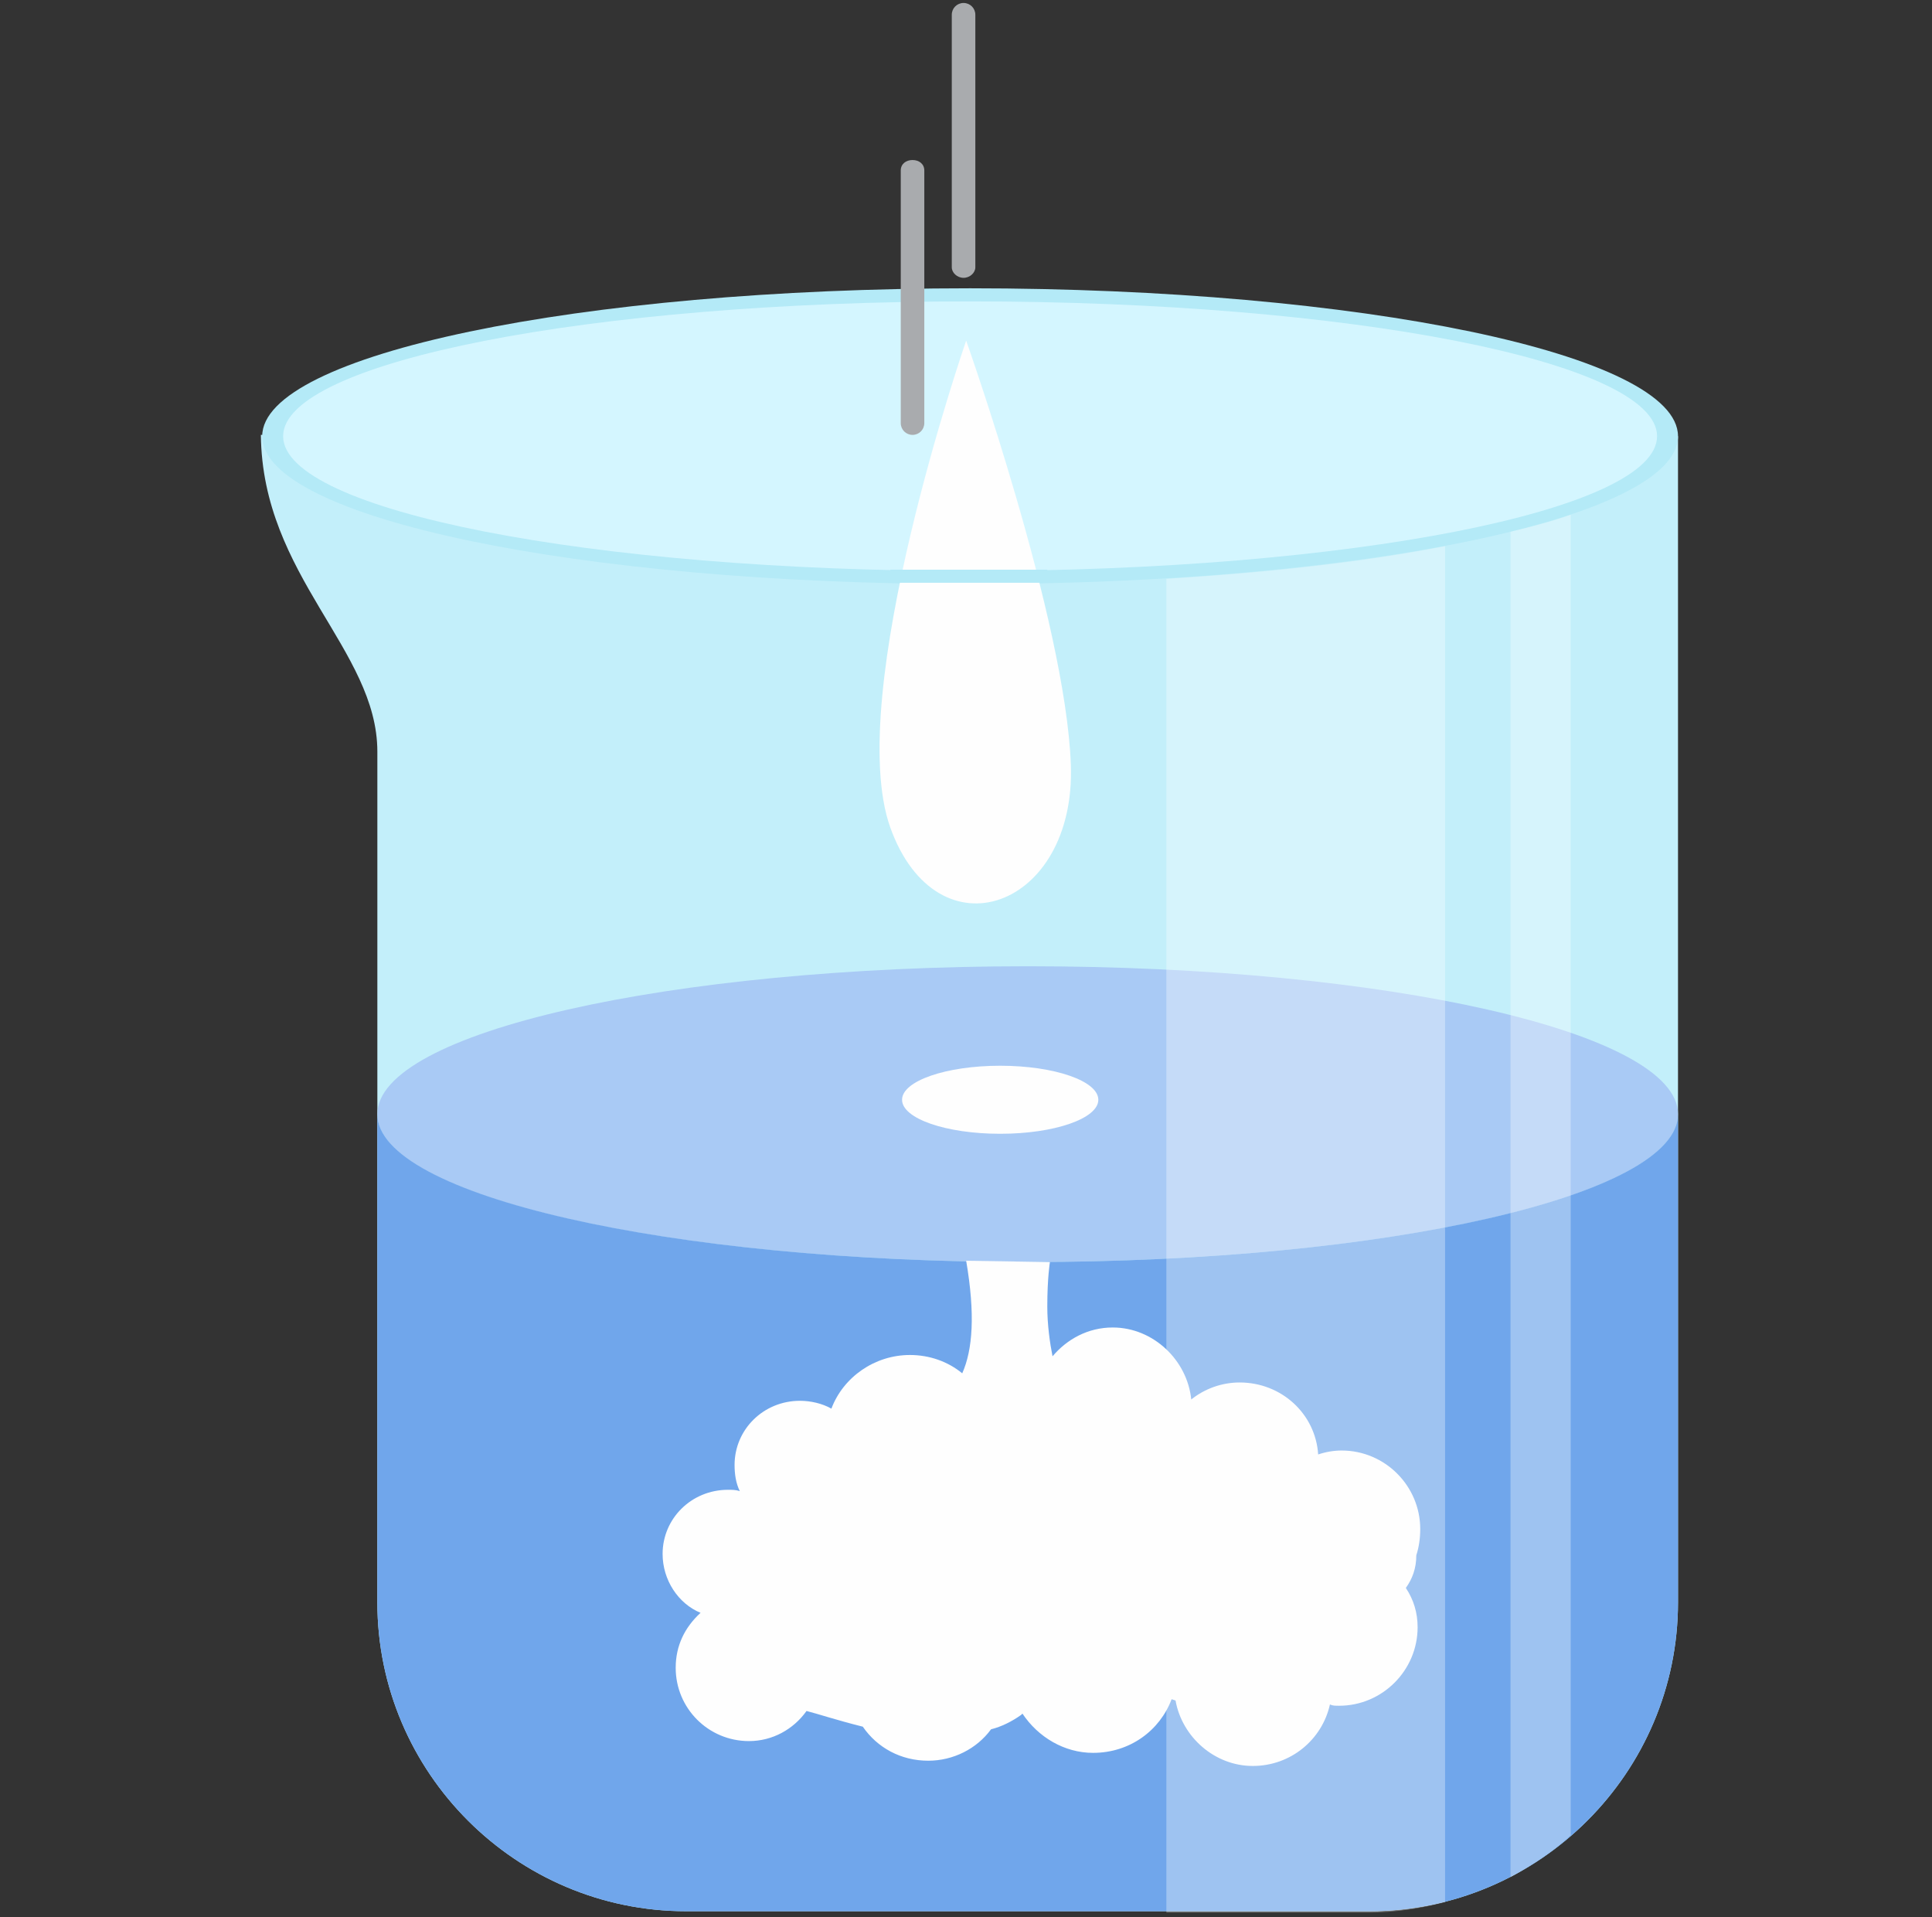 <svg viewBox="0 0 126 125" fill="none" xmlns="http://www.w3.org/2000/svg">
<rect x="0" y="0" width="126" height="125" fill="#333333" stroke="none"/>
<path fill-rule="evenodd" clip-rule="evenodd" d="M109.435 28.441V104.476C109.435 115.57 100.389 124.616 89.295 124.616H44.749C33.655 124.616 24.61 115.57 24.61 104.476V49.007C24.61 42.35 17.1 37.572 17.014 28.355H28.706L89.21 26.904L109.435 28.441Z" fill="#C3EFFA"/>
<path d="M63.268 38.084C88.765 38.084 109.435 33.766 109.435 28.441C109.435 23.115 88.765 18.797 63.268 18.797C37.77 18.797 17.1 23.115 17.1 28.441C17.1 33.766 37.77 38.084 63.268 38.084Z" fill="#B4EAF7"/>
<path d="M67.022 82.289C90.446 82.289 109.435 77.971 109.435 72.645C109.435 67.32 90.446 63.002 67.022 63.002C43.598 63.002 24.61 67.32 24.61 72.645C24.61 77.971 43.598 82.289 67.022 82.289Z" fill="#A9CAF5"/>
<path fill-rule="evenodd" clip-rule="evenodd" d="M67.022 82.289C43.64 82.289 24.61 77.936 24.61 72.645V104.476C24.61 115.57 33.655 124.616 44.749 124.616H89.296C100.389 124.616 109.435 115.57 109.435 104.476V72.645C109.435 77.936 90.49 82.289 67.022 82.289Z" fill="#70A6EB"/>
<path fill-rule="evenodd" clip-rule="evenodd" d="M52.6 111.559C53.283 111.73 54.563 112.157 56.27 112.583C57.209 113.949 58.745 114.802 60.537 114.802C62.158 114.802 63.694 114.034 64.633 112.754C65.316 112.583 65.998 112.242 66.596 111.815L66.681 111.73C67.705 113.266 69.412 114.29 71.289 114.29C73.679 114.29 75.641 112.839 76.41 110.791L76.666 110.877C77.092 113.266 79.226 115.144 81.701 115.144C84.175 115.144 86.223 113.437 86.735 111.133C86.906 111.218 87.077 111.218 87.333 111.218C90.149 111.218 92.453 108.914 92.453 106.098C92.453 105.159 92.197 104.306 91.685 103.538C92.112 102.94 92.368 102.258 92.368 101.404C92.538 100.892 92.624 100.295 92.624 99.698C92.624 96.881 90.32 94.577 87.503 94.577C86.991 94.577 86.479 94.662 85.967 94.833C85.797 92.188 83.578 90.14 80.847 90.14C79.652 90.14 78.543 90.566 77.69 91.249C77.434 88.689 75.215 86.555 72.569 86.555C70.948 86.555 69.582 87.323 68.644 88.433C68.473 87.579 68.302 86.385 68.302 85.19C68.302 83.313 68.473 82.289 68.473 82.289L63.011 82.203C63.609 85.702 63.438 88.006 62.755 89.542C61.817 88.774 60.622 88.348 59.342 88.348C57.038 88.348 54.99 89.798 54.222 91.846C53.624 91.505 52.856 91.334 52.174 91.334C49.784 91.334 47.907 93.212 47.907 95.516C47.907 96.113 47.992 96.711 48.248 97.223C47.992 97.137 47.736 97.137 47.48 97.137C45.091 97.137 43.213 99.015 43.213 101.319C43.213 103.026 44.237 104.562 45.688 105.159C44.664 106.098 44.067 107.293 44.067 108.743C44.067 111.389 46.2 113.522 48.846 113.522C50.382 113.522 51.747 112.754 52.6 111.559Z" fill="#FEFEFE"/>
<path d="M65.23 73.925C68.765 73.925 71.63 72.932 71.63 71.707C71.63 70.481 68.765 69.488 65.23 69.488C61.695 69.488 58.83 70.481 58.83 71.707C58.83 72.932 61.695 73.925 65.23 73.925Z" fill="#FEFEFE"/>
<path d="M63.267 37.23C88.011 37.23 108.07 33.295 108.07 28.441C108.07 23.586 88.011 19.651 63.267 19.651C38.524 19.651 18.465 23.586 18.465 28.441C18.465 33.295 38.524 37.23 63.267 37.23Z" fill="#D4F6FF"/>
<path fill-rule="evenodd" clip-rule="evenodd" d="M63.011 22.211C63.011 22.211 54.99 45.337 58.062 53.957C61.134 62.49 70.18 59.248 69.838 49.86C69.497 40.473 63.011 22.211 63.011 22.211Z" fill="#FEFEFE"/>
<path fill-rule="evenodd" clip-rule="evenodd" d="M102.437 119.667C101.243 120.776 99.877 121.629 98.512 122.397V34.67C99.963 34.329 101.243 33.987 102.437 33.561V119.667ZM94.245 124.019C92.624 124.445 90.917 124.701 89.21 124.701H76.068V37.742C82.895 37.316 89.039 36.633 94.245 35.609V124.019Z" fill="#FEFEFE" fill-opacity="0.322"/>
<path d="M68.302 37.145H58.062V37.998H68.302V37.145Z" fill="#B4EAF7"/>
<path fill-rule="evenodd" clip-rule="evenodd" d="M59.513 10.434C59.939 10.434 60.281 10.69 60.281 11.117V27.587C60.281 28.014 59.939 28.355 59.513 28.355C59.086 28.355 58.745 28.014 58.745 27.587V11.117C58.745 10.69 59.086 10.434 59.513 10.434ZM62.841 0.194C63.268 0.194 63.609 0.535 63.609 0.962V17.432C63.609 17.773 63.268 18.115 62.841 18.115C62.414 18.115 62.073 17.773 62.073 17.432V0.962C62.073 0.535 62.414 0.194 62.841 0.194Z" fill="#A9ABAE"/>
</svg>

